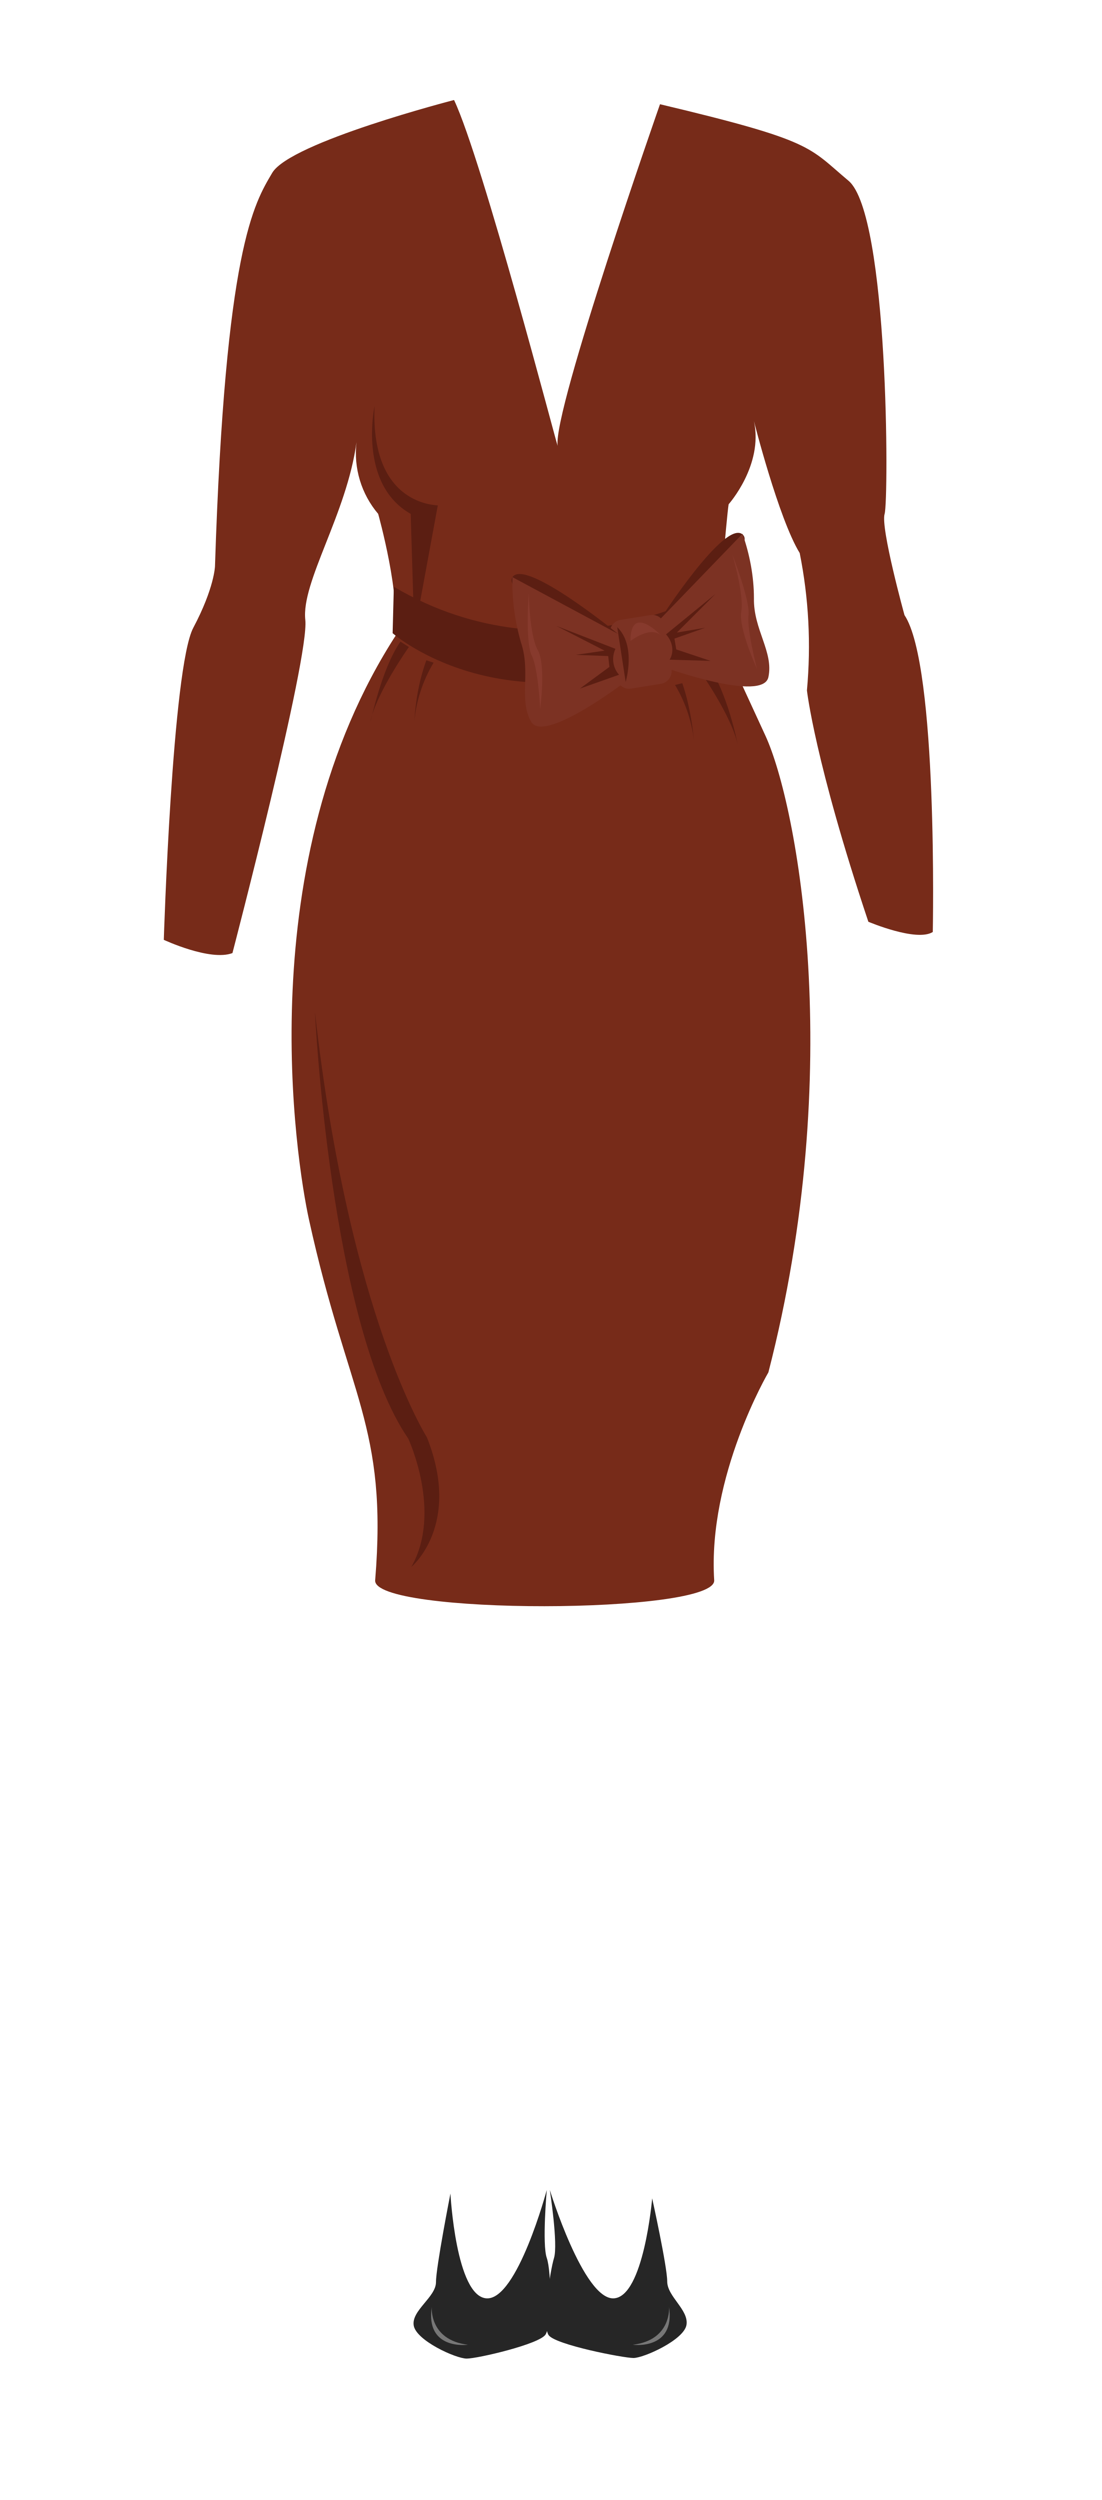 <?xml version="1.0" encoding="utf-8"?>
<!-- Generator: Adobe Illustrator 22.1.0, SVG Export Plug-In . SVG Version: 6.00 Build 0)  -->
<svg version="1.1" id="Layer_1" xmlns="http://www.w3.org/2000/svg" xmlns:xlink="http://www.w3.org/1999/xlink" x="0px" y="0px"
	 viewBox="0 0 183 415" style="enable-background:new 0 0 183 415;" xml:space="preserve">
<style type="text/css">
	.st0{fill:none;}
	.st1{fill:#262626;}
	.st2{fill:#777777;}
	.st3{fill:#772B19;}
	.st4{fill:#5B1E12;}
	.st5{fill:#7C3223;}
	.st6{fill:#873A2D;}
</style>
<title>rfg2</title>
<g id="Layer_2_1_">
	<g id="rfg2">
		<g id="rfg2-2">
			<rect class="st0" width="183" height="415"/>
			<g id="dressshoes_girl">
				<path class="st1" d="M74.8,364.1c0,0,0.9,17.1,6,17.4s10-18,10-18s-0.8,9,0,11.3s0.8,11.1-0.2,12.7s-11.3,4-13.1,4
					s-8.4-3-8.8-5.5s3.7-4.7,3.7-7.2S74.8,364.1,74.8,364.1z"/>
				<path class="st2" d="M71.7,382.9c0,0-0.5,5.5,6,6.3C77.7,389.2,70.6,390.2,71.7,382.9z"/>
				<path class="st1" d="M108.3,364.9c0,0-1.4,16.4-6.4,16.6s-10.6-18-10.6-18s1.4,9,0.7,11.3s-2,11.2-0.9,12.8s12.4,3.8,14.1,3.8
					s8.4-3,8.8-5.5s-3.2-4.7-3.2-7.2S108.3,364.9,108.3,364.9z"/>
				<path class="st2" d="M111.1,382.9c0,0,0.5,5.5-6,6.3C105,389.2,112.2,390.2,111.1,382.9z"/>
			</g>
			<g id="rfgskirt2">
				<path class="st3" d="M65.9,105.2c0,0,26.9,12.7,53.7,0.6c0,0,3.3,7.2,7.5,16.3c5.3,11.5,13.5,55.3,0.5,105.7
					c0,0-10.1,17.2-9,34.5c0.4,5.7-56.8,5.8-56.3,0c2.1-25.7-4.5-30.3-11-59.9C49.2,192.8,41.3,143,65.9,105.2z"/>
				<path class="st4" d="M66.5,106.5l1.4,0.9c0,0-5.4,7.6-6.4,12.4C61.6,119.8,63.3,111.1,66.5,106.5z"/>
				<path class="st4" d="M70.8,109.6L72,110c-1.8,3-2.9,6.4-3.2,9.8C69,116.4,69.6,112.9,70.8,109.6z"/>
				<path class="st4" d="M117.5,110.3l-1.4,0.9c0,0,5.4,7.6,6.4,12.4C122.5,123.5,120.8,114.8,117.5,110.3z"/>
				<path class="st4" d="M113.3,113.4l-1.2,0.3c1.8,3,2.9,6.4,3.2,9.8C115,120.1,114.4,116.6,113.3,113.4z"/>
				<path class="st4" d="M52.3,168c0,0,2.5,51.8,15.5,70.8c0,0,5.7,12.2,0.5,21.3c0,0,8.4-6.9,2.6-21.5C71,238.7,58,218.7,52.3,168z
					"/>
			</g>
			<g id="rfgshirt2">
				<path class="st3" d="M75.4,16.6c0,0-27.2,7-30.2,12.1S37.4,41.2,35.7,94c0,0-0.1,3.6-3.6,10.2S27.2,156,27.2,156
					s7.7,3.6,11.4,2.2c0,0,12.8-49,12.1-55.3s6.9-17.6,8.5-29.5c-0.5,4.3,0.8,8.6,3.6,11.9c0,0,4,14.3,2.5,19.8
					c0,0,29.8,14.1,53.7,0.6c0,0,1.7-20.4,2-22c0,0,5.8-6.5,4.2-13.8c0,0,4.1,16.2,7.6,21.9c1.5,7.5,1.9,15.1,1.2,22.8
					c0,0,1.3,11.8,10.2,38.4c0,0,8,3.4,10.7,1.7c0,0,0.9-44.2-4.7-52.6c0,0-4-14.5-3.3-16.8s0.7-49.7-6-55.3s-5.6-6.6-31.3-12.7
					c0,0-17.8,50.8-17,56.7C92.5,74,80.1,26.5,75.4,16.6z"/>
				<path class="st4" d="M62.2,67.4c0,0-2.8,12.9,6,17.9l0.6,19.8l3.9-21.2C72.8,83.8,61.5,84.2,62.2,67.4z"/>
				<path class="st4" d="M65.2,105.1c0,0,20.5,18.1,53.7,0.6l0.8-8.3c0,0-26.6,16.3-54.3,0L65.2,105.1z"/>
				<path class="st5" d="M109.8,113.5l-5,0.8c-1.1,0.2-2.2-0.6-2.4-1.7l-1.1-7.3c-0.2-1.1,0.6-2.2,1.7-2.4l5-0.8
					c1.1-0.2,2.2,0.6,2.4,1.7l1.1,7.3C111.7,112.2,110.9,113.3,109.8,113.5L109.8,113.5z"/>
				<path class="st4" d="M109.5,103c0,0,10.8-16.8,13.8-14.3S109.5,103,109.5,103z"/>
				<path class="st5" d="M123.3,88.6c1.2,3.4,1.9,7.1,1.9,10.7c-0.1,5.2,3.3,8.9,2.4,13.1s-16.9-1.5-16.9-1.5s1.1-3.3-1.2-8"/>
				<path class="st4" d="M110.6,105.3l8.2-6.7l-6.4,6.4l4.7-0.8L112,106l0.3,1.8l5.7,1.9l-6.8-0.2
					C112,108.2,111.7,106.5,110.6,105.3z"/>
				<path class="st6" d="M121.6,92c0,0,2,6.7,1.5,9.5s2.6,9.5,2.6,9.5s-1.7-6.5-1.4-8.9S121.6,92,121.6,92z"/>
				<path class="st4" d="M102.6,105.2c0,0-15.4-12.6-17.5-9.4S102.6,105.2,102.6,105.2z"/>
				<path class="st5" d="M85.1,95.8c-0.1,3.7,0.4,7.3,1.4,10.8c1.7,5-0.4,9.5,1.7,13.2s15.6-6.6,15.6-6.6s-2-2.8-1.2-8"/>
				<path class="st4" d="M102.2,107.7l-9.8-3.8l8,4.1l-4.8,0.7l5.4,0.2l0.2,1.8l-4.9,3.6l6.5-2.3
					C101.8,110.9,101.5,109.2,102.2,107.7z"/>
				<path class="st6" d="M87.8,98.4c0,0,0.1,7,1.5,9.5s0.4,9.8,0.4,9.8s-0.3-6.7-1.4-8.9S87.8,98.4,87.8,98.4z"/>
				<path class="st4" d="M103.9,113.2c0,0,1.8-6-1.4-9.1"/>
				<path class="st6" d="M104.7,106.4c0,0,3.4-2.7,5.2-0.8C109.9,105.6,104.7,100,104.7,106.4z"/>
			</g>
		</g>
	</g>
</g>
</svg>
